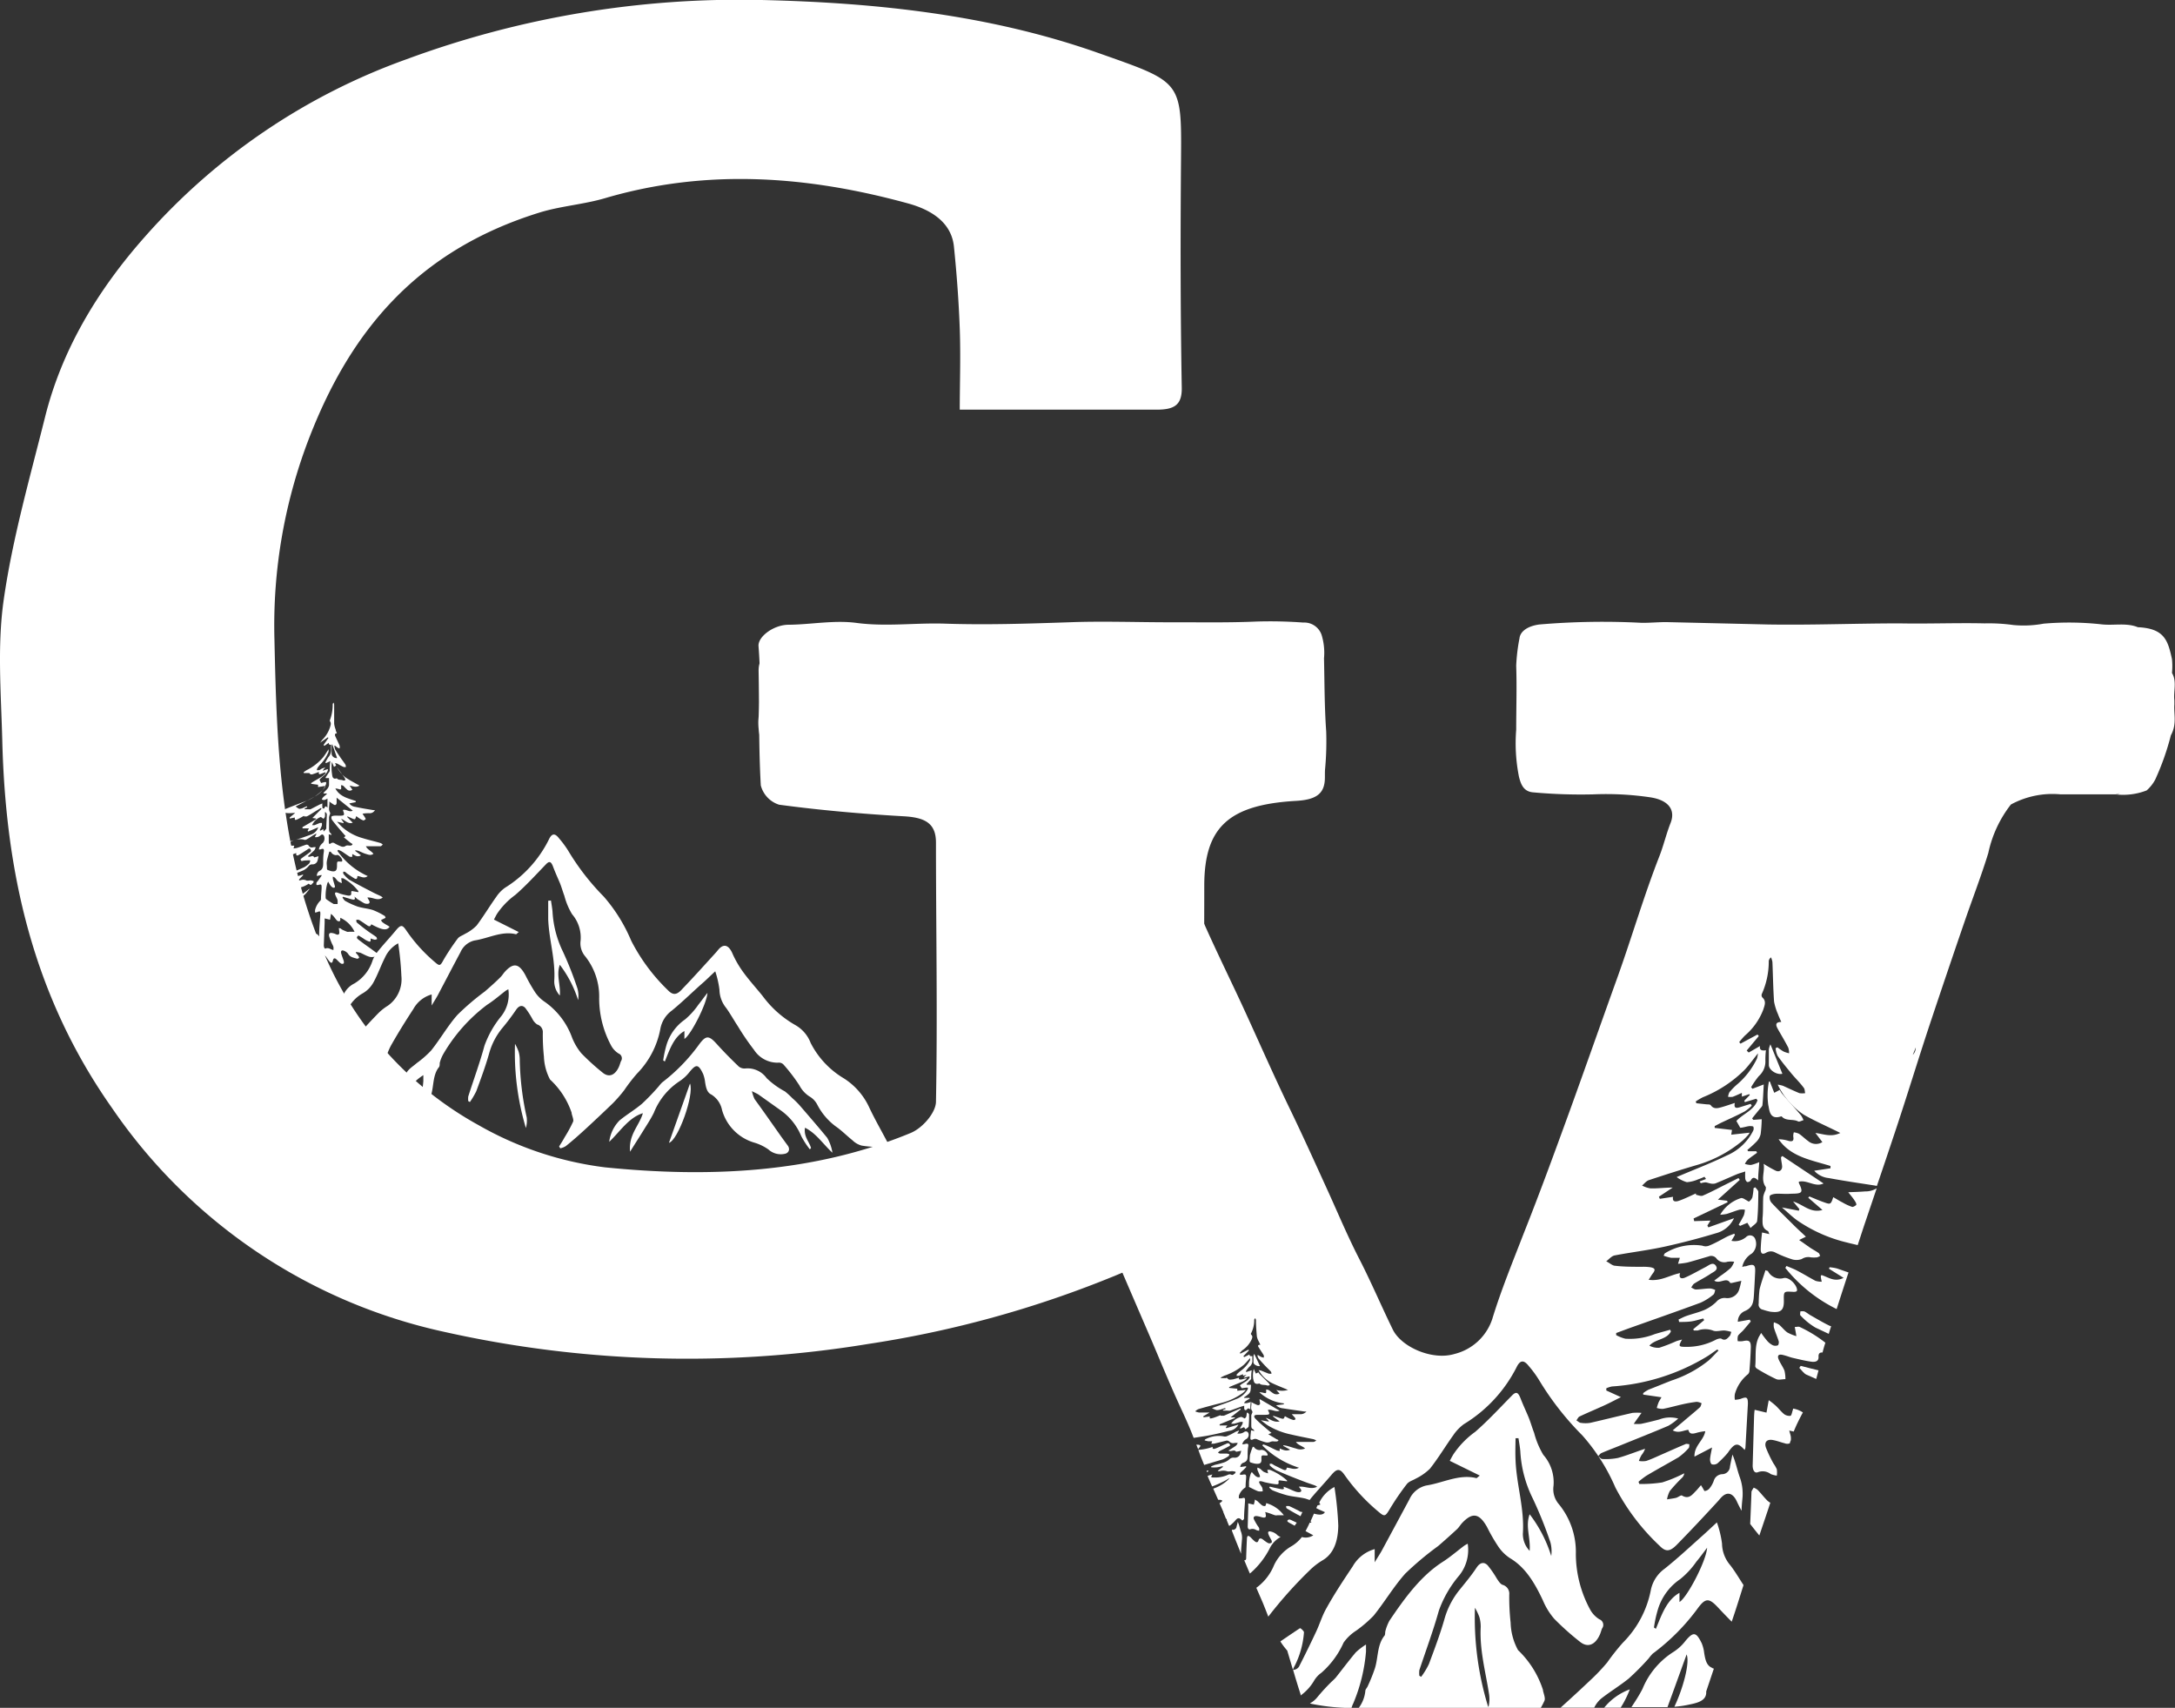 <svg xmlns="http://www.w3.org/2000/svg" viewBox="0 0 237.77 186.68"><rect x="0" y="0" width="237.77" height="186.68" fill="#333333" stroke="none"/><defs><style>.cls-1{fill:#fff;}</style></defs><g id="simple_W_B" data-name="simple W/B"><path class="cls-1" d="M144.2,72.72c0-.55-1.63-1.41-2.51-1.41-14.26-.07-28.51,0-42.76,0-4.34,0-8.67,0-13,0-1.6,0-3,.11-3,2,.08,4.18,0,8.37.24,12.54a3,3,0,0,0,2,2.11c4.48.6,9,1,13.53,1.26,2.37.12,3.62.72,3.62,2.88,0,9.44.18,18.88,0,28.31,0,1.19-1.45,2.89-2.76,3.43-10.61,4.39-22,4.91-33.41,3.76A37,37,0,0,1,52.34,123a38.48,38.48,0,0,1-17-19C30.57,92.85,30.25,81.29,30,69.82a56.89,56.89,0,0,1,3.89-22.18c4.4-11.23,11.51-20.19,25.07-24.4,2.31-.72,4.86-.89,7.19-1.58,11.14-3.27,22.17-2.43,33.13.58,2.59.71,4.72,2.11,5,4.68.31,3,.53,6,.64,9s0,6.17,0,8.86c7.68,0,14.6,0,21.51,0,1.94,0,2.79-.5,2.76-2.4-.15-8.36-.15-16.73-.08-25.1.07-8.54,0-8.29-9.16-11.53C108.13,1.6,95.75.29,83.25,0A105,105,0,0,0,44.43,6.48,69.23,69.23,0,0,0,15.91,25.8c-5.29,5.95-9.18,12.51-11,19.85C3.26,52.25,1.37,58.84.41,65.53-.32,70.6.12,75.81.25,81c.36,14.15,3.26,27.72,12,40.12a59.26,59.26,0,0,0,36.26,24.45,121.82,121.82,0,0,0,46.43,1.33,116.93,116.93,0,0,0,32.92-10.1c2.41-1.16,3.83-2.52,3.79-5.23-.17-11.58,0-23.16,0-34.74,0-6.39,2.64-8.87,10.07-9.29,2.41-.14,3.21-.95,3.11-2.87C144.6,80.65,144.57,76.67,144.2,72.72Z"/><path class="cls-1" d="M136.69,157.18c0,.2.09.25.29.16a.51.51,0,0,1,.48,0,6.15,6.15,0,0,0,.82.29.86.86,0,0,0,.55,0,.72.72,0,0,1,.45-.07l.31,0a.77.77,0,0,0,.16-.07c0-.05,0-.11-.09-.13s-.32-.18-.48-.27-.32-.19-.53-.32l.35-.14-.68-.57c-.37-.32-.74-.63-1.09-1-.08-.07-.15-.23-.1-.31s.23-.1.36-.1.5,0,.75,0c.58,0,.61-.06.38-.48,0,0,0,0,0-.06.42-.09.83.27,1.27.09l-2.13-1.24-.07,0c0,.14.05.28.06.42s-.11.27-.32.19a6.1,6.1,0,0,1-.64-.31c.08.35-.15.7.12,1,0,0,0,.1,0,.15a1.48,1.48,0,0,0-.12.29c0,.32,0,.64,0,1s0,.44.27.57c0,0,0,.07.09.15l-.38-.08C136.72,156.73,136.7,157,136.69,157.18Z"/><path class="cls-1" d="M191.33,166.58q.49.64,1,1.26c.4-1.19.81-2.38,1.2-3.58a1.64,1.64,0,0,1-.31-.22c-.38-.37-.7-.8-1.07-1.18a1.57,1.57,0,0,0-.44-.25c-.08.16-.23.32-.24.48C191.43,164.26,191.38,165.42,191.33,166.58Z"/><path class="cls-1" d="M196.46,138.89c-.37-.2-.77-.34-1.16-.51l-.13.21a16.55,16.55,0,0,0,5.61,4.5c.43-1.34.86-2.68,1.3-4l-1.27-.44a5.14,5.14,0,0,0-.8-.13l-.07.16,1.6,1c-1,.51-1.69-.09-2.42-.31,0,.05-.08.08-.07.11,0,.21.06.41.1.62a2.13,2.13,0,0,1-.69-.1C197.78,139.64,197.14,139.24,196.46,138.89Z"/><path class="cls-1" d="M194.85,117.37l-1.31-3.22a2.7,2.7,0,0,0-.17.54c0,.57,0,1.15,0,1.72S194.27,117.53,194.85,117.37Z"/><path class="cls-1" d="M201.41,131.43c-.33-.16-.64-.37-1-.57-.26.79-.3.82-1,.56-.55-.19-1.07-.42-1.61-.64l-.12.14,1.55,1.34c-1.33.37-2.07-.59-3.21-.93.3.36.49.6.69.83l-.07.18-1.84-.36c.63.54,1.1,1,1.63,1.39a16.11,16.11,0,0,0,5.46,2.44c.4.11.8.19,1.19.29.28-.83.54-1.66.82-2.48l1.26-3.73a2.35,2.35,0,0,1-1.27.34c-.58.05-1.16.06-1.84.09.29.37.54.65.75,1,.08.11.17.33.12.39s-.33.25-.45.21A5.6,5.6,0,0,1,201.41,131.43Z"/><path class="cls-1" d="M191.75,155l-.15,5.2c0,.4.16.89.58.72a1.44,1.44,0,0,1,1.4.21,3.18,3.18,0,0,0,.66.17,2.67,2.67,0,0,0,0-.7,4.34,4.34,0,0,0-.38-.66,13.57,13.57,0,0,1-.8-1.68c-.23-.64.11-1,.82-.84.41.08.81.24,1.22.34a.74.74,0,0,0,.57,0c0-.12.08-.24.11-.36l0-.1a.57.57,0,0,0,0-.13c0-.24-.1-.47-.18-.8l.49.11c.28-.71.63-1.4,1-2.09a2.69,2.69,0,0,0-1.07-.42.8.8,0,0,1-.05.21c-.07.21-.12.55-.24.58a1,1,0,0,1-.7-.19c-.36-.3-.64-.69-1-1a8.25,8.25,0,0,0-.67-.52c-.1.52-.17.94-.25,1.36l-1.29-.31C191.79,154.27,191.76,154.61,191.75,155Z"/><path class="cls-1" d="M198.47,145.12l1.45.68c.08-.28.17-.56.26-.83a1.19,1.19,0,0,1-.22-.08c-.68-.33-1.33-.72-2-1.1-.24-.13-.45-.32-.7-.44a1.11,1.11,0,0,0-.45,0c0,.14-.05.35,0,.42A7.41,7.41,0,0,0,198.47,145.12Z"/><path class="cls-1" d="M192.26,142.47a.57.57,0,0,0,.47.69,6.09,6.09,0,0,0,.81.22c1.14.15,1.49-.15,1.47-1.22s0-1,1.07-.95c.3,0,.43-.06.35-.35-.13-.55-.9-1.29-1.43-1.16a1.48,1.48,0,0,1-1.74-.78s-.11,0-.26-.08c-.22.72-.49,1.42-.65,2.13A14.91,14.91,0,0,0,192.26,142.47Z"/><path class="cls-1" d="M196.85,149.3l-.15.22c.27.26.48.61.8.75l1.05.46c.08-.31.17-.62.25-.94l-.89-.22Z"/><path class="cls-1" d="M193.31,120.8c.12.44.1,1.65,1.36,1.24a.14.14,0,0,1,.11,0c.47.54,1.23.24,1.79.54.13.07.39-.09.59-.14a3.2,3.2,0,0,0-.27-.52c-.68-.8-1.39-1.58-2.07-2.37a2.11,2.11,0,0,1-.25-.42l-.61.32c-.17-.43-.33-.83-.48-1.23l-.1,0A7.66,7.66,0,0,0,193.31,120.8Z"/><path class="cls-1" d="M137.74,149.32c-.2-.43-.4-.86-.63-1.33a2.11,2.11,0,0,0-.08.22c0,.24,0,.47,0,.71S137.47,149.38,137.74,149.32Z"/><path class="cls-1" d="M136.61,159.61c0,.15,0,.24.22.28a2.79,2.79,0,0,0,.39.1c.53.06.7-.06.68-.5s0-.42.5-.39c.14,0,.21,0,.17-.14a.76.76,0,0,0-.68-.48.73.73,0,0,1-.82-.33l-.12,0a7.47,7.47,0,0,0-.3.87A4.21,4.21,0,0,0,136.61,159.61Z"/><path class="cls-1" d="M192.48,136.54c0,.49.18.63.61.38a1,1,0,0,1,1,0,12.16,12.16,0,0,0,1.72.7,1.65,1.65,0,0,0,1.16,0,1.29,1.29,0,0,1,1-.18,3.65,3.65,0,0,0,.66,0,1,1,0,0,0,.35-.17c-.06-.11-.09-.26-.19-.32-.33-.23-.69-.41-1-.63s-.68-.48-1.11-.78l.74-.36c-.51-.49-1-.92-1.44-1.37-.77-.77-1.55-1.52-2.29-2.31a.89.89,0,0,1-.22-.77c.08-.16.51-.24.78-.25.53,0,1.06.05,1.59,0,1.23,0,1.3-.15.81-1.17,0,0,0-.07,0-.14.91-.23,1.77.64,2.7.19l-4.5-3-.15.13c0,.34.1.67.12,1s-.23.68-.69.48a12.09,12.09,0,0,1-1.33-.76c.16.86-.35,1.71.22,2.52.06.07,0,.24,0,.35a2.91,2.91,0,0,0-.26.71c-.05.79,0,1.58-.08,2.37,0,.56-.07,1.08.56,1.39.08,0,.1.18.19.35l-.8-.18C192.54,135.45,192.5,136,192.48,136.54Z"/><path class="cls-1" d="M136.55,162.54c.33.16.65.34,1,.47a1.63,1.63,0,0,0,.49,0,1.58,1.58,0,0,0-.05-.38c-.08-.18-.22-.33-.31-.51s0-.25.23-.2.32.1.49.13c.32.07.65.14,1,.18s.4,0,.37-.23.1-.19.25-.17l.68.09c0-.07,0-.13-.08-.16a6.06,6.06,0,0,0-1.82-1.1c-.06,0-.16,0-.26,0l.09.39a3.2,3.2,0,0,1-.48-.17c-.15-.1-.27-.24-.42-.35a1.69,1.69,0,0,0-.27-.11,1,1,0,0,0,0,.24c.07.2.18.4.25.6s0,.17,0,.19a.33.33,0,0,1-.26,0,.87.87,0,0,1-.28-.19,4,4,0,0,1-.32-.36,1.5,1.5,0,0,0-.11.17,3.14,3.14,0,0,0-.19,1.32A.22.22,0,0,0,136.55,162.54Z"/><path class="cls-1" d="M137,150.72c.06.18.05.68.64.51l.05,0c.23.22.58.1.85.22.06,0,.18,0,.28-.05a1.16,1.16,0,0,0-.13-.22l-1-1a1.77,1.77,0,0,1-.12-.17l-.28.13c-.08-.18-.16-.34-.23-.51h0A2.81,2.81,0,0,0,137,150.72Z"/><path class="cls-1" d="M190.07,133.86l.15.14.8-.34.35.57c.29-.3.7-.52.72-.77.11-1.05.12-2.12.13-3.17,0-.17-.21-.34-.33-.51l-.19.09a7,7,0,0,1-.13,1,1,1,0,0,1-.39.48s-.26-.16-.41-.24a.84.84,0,0,0-.41-.16,4,4,0,0,0-2.31,1.83,4.71,4.71,0,0,0,.72-.09c.46-.14.91-.33,1.38-.46a2,2,0,0,1,.6,0,2.36,2.36,0,0,1-.11.6A11.6,11.6,0,0,1,190.07,133.86Z"/><path class="cls-1" d="M192.08,149.61a20.23,20.23,0,0,0,2.1,1.14c.27.12.68,0,1,0a3.93,3.93,0,0,0-.1-.92c-.17-.43-.46-.81-.64-1.24s0-.6.48-.48.69.22,1,.3c.69.16,1.38.33,2.07.43.41.06.87,0,.81-.58,0-.34.16-.44.44-.42.09-.36.19-.71.31-1.07v0a14.21,14.21,0,0,0-2.8-1.72c-.14-.07-.35,0-.55,0,.06.3.1.52.18,1a4.85,4.85,0,0,1-1-.41c-.33-.24-.58-.58-.9-.85a2.38,2.38,0,0,0-.56-.25,1.85,1.85,0,0,0,0,.57c.15.5.37,1,.52,1.47.05.15,0,.41-.08.47a.75.75,0,0,1-.55,0,2,2,0,0,1-.61-.47,10.54,10.54,0,0,1-.67-.88l-.24.41c-.51,1-.3,2.16-.41,3.24A.43.43,0,0,0,192.08,149.61Z"/><path class="cls-1" d="M143.64,165.45c-.12.28-.24.56-.37.83l.1.15-.19,0c-.14.32-.3.63-.46.93l.85.46a1.53,1.53,0,0,1-1.25.19,4,4,0,0,1-1.13,1,4.65,4.65,0,0,0-2,2.28,5.74,5.74,0,0,1-1.85,2.27l.67,1.54c.22.53.43,1.07.64,1.61a46.91,46.91,0,0,1,4.58-5.12,7.46,7.46,0,0,1,1.29-1c1.33-.74,1.76-2.22,1.78-3.84a36.33,36.33,0,0,0-.42-4.21,3.78,3.78,0,0,0-1.67,1.73h0c.06,0,.09.12.13.19l-.25.08h-.05c-.05.09-.09.18-.13.27l0,.05a6.54,6.54,0,0,0,.6.28l.33.15C144.65,165.59,144.28,165.63,143.64,165.45Z"/><path class="cls-1" d="M147.88,171.21c-1,1.5-2,3-2.88,4.59-.44.76-.72,1.69-1.1,2.51-.61,1.3-1.24,2.59-1.89,3.86a.78.78,0,0,1-.65.36c.26.89.53,1.78.82,2.67,0,.05,0,.09,0,.13a5.27,5.27,0,0,0,1.5-1.66,2.82,2.82,0,0,1,.78-.83,9.52,9.52,0,0,0,2.42-3.29,4.93,4.93,0,0,1,1.38-1.31,14,14,0,0,0,1.9-1.63c1.2-1.49,2.22-3.22,3.47-4.61a33.87,33.87,0,0,1,3.58-3c.7-.6,1.39-1.22,2.07-1.85.22-.2.38-.5.6-.72,1.11-1.15,1.84-1,2.68.48a19.27,19.27,0,0,0,1.2,2.09,4.55,4.55,0,0,0,1.33,1.33c1.68,1,2.69,2.71,3.59,4.63a7.49,7.49,0,0,0,1.24,2,29.58,29.58,0,0,0,2.79,2.49c.86.7,1.69.36,2.2-.81.09-.21.14-.43.23-.64a.65.65,0,0,0-.3-1,2.89,2.89,0,0,1-1-1.05,12.84,12.84,0,0,1-1.57-6.06,8.24,8.24,0,0,0-1.93-5.56,2.52,2.52,0,0,1-.51-1.91,4.55,4.55,0,0,0-1.12-3.4,9.23,9.23,0,0,1-1-2.4c-.22-.56-.38-1.15-.61-1.71s-.61-1.37-.88-2.07-.5-.74-.95-.28c-1.33,1.35-2.63,2.76-4,3.95a9.58,9.58,0,0,0-2.38,2.45c-.15.24-.28.5-.4.72l3.28,1.61c-.27.21-.33.29-.37.28-1.88-.47-3.64.52-5.45.8a2.66,2.66,0,0,0-1.87,1.51c-1,1.86-2,3.72-3,5.57-.21.39-.46.75-.8,1.32,0-.64,0-1,0-1.44A4,4,0,0,0,147.88,171.21Zm17.8-14H166c.07.47.16.94.2,1.42a13.12,13.12,0,0,0,1.36,5.16,44.49,44.49,0,0,1,1.93,4.8,3.8,3.8,0,0,1,.09,1.49,14.65,14.65,0,0,0-2.36-4.56c-.49,1.33.12,2.56,0,4a2.66,2.66,0,0,1-.74-1.89c.18-2.75-.69-5.3-.8-8C165.64,158.84,165.67,158,165.68,157.24Z"/><path class="cls-1" d="M131.9,160.77l.07.16a.68.68,0,0,0,.12-.12l0-.08Z"/><path class="cls-1" d="M136.3,154.43a2.83,2.83,0,0,1-.06.42.43.43,0,0,1-.18.2s-.12-.07-.19-.1a.48.48,0,0,0-.2-.07,1.81,1.81,0,0,0-1.08.74,3.07,3.07,0,0,0,.34,0l.65-.19a1.31,1.31,0,0,1,.28,0,.74.74,0,0,1-.05.25,4.78,4.78,0,0,1-.26.42l.07.05L136,156l.16.23c.14-.12.33-.21.34-.31a11.3,11.3,0,0,0,.05-1.3c0-.07-.1-.14-.16-.21Z"/><path class="cls-1" d="M131,158.48l.09.24c.17.47.36.94.55,1.41.65-.2,1.31-.39,2-.6a3.24,3.24,0,0,0,.66-.36c.06,0,.06-.14.09-.21a1.17,1.17,0,0,0-.25-.07c-.25,0-.5,0-.74,0a.84.84,0,0,1-.25-.09c.06-.06.09-.14.16-.18.27-.14.56-.27.83-.42s.43-.17.27-.36-.35,0-.52.05c-.35.15-.69.33-1.06.46-.17.07-.34,0-.25-.2A5.76,5.76,0,0,1,131,158.48Z"/><path class="cls-1" d="M134.09,157a.6.6,0,0,1-.35,0,3.1,3.1,0,0,0-2,.34s0,0-.06.1a3.2,3.2,0,0,0,.39.1h.45l-.1.27c.18,0,.33,0,.47-.05.37-.08.73-.18,1.1-.27a.4.4,0,0,1,.43.11.57.57,0,0,0,.54.13,2.16,2.16,0,0,1,.35,0,1,1,0,0,1-.17.27c-.16.13-.35.24-.53.36l-.32.2c.3.18.63-.18.83.12h.07l.5-.1a2.52,2.52,0,0,1-.12.39.64.64,0,0,1-.69.36.63.63,0,0,0-.47.17,1.74,1.74,0,0,1-.59.35,9.48,9.48,0,0,1-1,.27l-.41.16,0,.11a4.24,4.24,0,0,0,.62,0,4.56,4.56,0,0,0,.62-.13l.05.08-.56.41,0,.06.2,0a1.38,1.38,0,0,1,.78,0c.15.07.39,0,.59,0a1.53,1.53,0,0,1,.36.07c0,.06,0,.15-.09.19s-.19.24-.41.11a.44.44,0,0,0-.27,0,3.41,3.41,0,0,1-1.59.32c-.35,0-.36,0-.17-.33l-.31.08-.22.08c.16.38.33.77.5,1.15a11.72,11.72,0,0,0,1.26-.55c.21-.1.39-.22.58-.33l.06,0a5.7,5.7,0,0,1-.52.46,4.73,4.73,0,0,1-1.26.66l.54,1.22.17,0a.88.88,0,0,1,.26.06c0,.06,0,.14-.1.19l-.18.13.42.95h0s0,0,0,.05c.1.23.2.47.29.71l.08,0,0,.15.24.59s.06,0,.08,0a4,4,0,0,0,.45-.39l.12-.13c.31-.38.46-.39.8-.05A.34.34,0,0,0,136,166c0-.65.07-1.31.11-2,0-.29-.06-.32-.38-.22a2.68,2.68,0,0,1-.3,0c0-.09,0-.2,0-.27a1.74,1.74,0,0,1,.67-.89c.05,0,.07-.11.07-.16,0-.35.05-.7.06-1s-.1-.33-.42-.26a2.35,2.35,0,0,1-.26,0c0-.07,0-.16.06-.22a3.45,3.45,0,0,1,.28-.26c.13-.12.24-.25.36-.37l-.05-.08-.61.09a.5.5,0,0,1,.36-.48c.41-.15.44-.42.44-.73s0-.67.06-1,0-.41-.46-.28l-.19,0a.93.93,0,0,1,.49-.6.54.54,0,0,0,.17-.65.3.3,0,0,0-.45-.09,1,1,0,0,1-.75.16l.18-.26,0-.06-.35.13C134.71,156.72,134.41,156.87,134.09,157Z"/><path class="cls-1" d="M138.41,164.3s0,.06,0,.09-.06.22-.11.23a.51.51,0,0,1-.34-.08,6,6,0,0,1-.46-.42c-.1-.08-.23-.15-.32-.21,0,.21-.08.38-.11.56l-.61-.14c0,.12,0,.26,0,.4l-.06,2.13c0,.17.08.37.28.3a.75.75,0,0,1,.66.09,1.41,1.41,0,0,0,.31.07,1.37,1.37,0,0,0,0-.29,2.53,2.53,0,0,0-.18-.27,6.75,6.75,0,0,1-.39-.69c-.11-.26.06-.4.39-.34s.38.1.58.14.38,0,.33-.26,0-.19-.09-.33a1.77,1.77,0,0,1,.33.08c.26.08.51.19.77.27a.63.63,0,0,0,.24,0l.45,0h.27A3.61,3.61,0,0,0,138.41,164.3Z"/><path class="cls-1" d="M237.7,77h0c0-.14,0-.29,0-.44-.12-1,.3-2.05-.26-3h0a7.61,7.61,0,0,0,0-1.51c-.44-2-.79-3.36-3.73-3.49h0c-1.24-.51-2.62-.17-3.93-.31a32.3,32.3,0,0,0-6.37-.08,11.93,11.93,0,0,1-3.31.15,19.46,19.46,0,0,0-3.14-.18c-3.09-.07-6.18.06-9.28,0-4.8,0-9.61.2-14.42.12L182.15,68c-.9,0-1.78.09-2.68.08a81.74,81.74,0,0,0-11.18.18c-1.11.14-2.08.65-2.18,1.51a20,20,0,0,0-.36,3c.08,2.34,0,4.67,0,7a18.68,18.68,0,0,0,.31,5.17c.19.7.44,1.58,1.54,1.67a57.62,57.62,0,0,0,6.57.22,33,33,0,0,1,6.22.32c2,.3,2.8,1.36,2.24,2.8-.48,1.21-.76,2.45-1.23,3.65-1.71,4.37-3,8.83-4.58,13.23-1.75,4.86-3.46,9.74-5.22,14.6-1.62,4.45-3.24,8.89-5,13.32-1.21,3.13-2.5,6.26-3.47,9.44A5.82,5.82,0,0,1,159,148c-2.42.73-5.8-.75-6.74-2.67-1.26-2.58-2.37-5.21-3.69-7.77-1.2-2.34-2.21-4.73-3.28-7.1-1.43-3.14-2.85-6.29-4.36-9.41-1.77-3.67-3.39-7.38-5.09-11.07-1.39-3-2.87-6-4.2-9-1.73-3.93-3.91-7.77-5-11.87.83-1.44,2.39-2.09,4.38-2.15,3.73-.1,7.45-.14,11.18-.22,1.46,0,2.46-.59,2.53-1.51a33.28,33.28,0,0,0,.25-5.27c-.19-2.65-.18-5.3-.24-8h0a6.66,6.66,0,0,0-.27-2.58,2,2,0,0,0-2-1.33,49.22,49.22,0,0,0-5.14-.11c-3.16.14-6.31.07-9.46.08-3.68,0-7.39-.14-11,0-4.52.15-9,.3-13.54.15-3.24-.11-6.45.35-9.69-.08-2.45-.33-5,.18-7.44.2-1.59,0-3.35,1.28-3.28,2.33a49.61,49.61,0,0,1,0,7.9c-.2,2.3,1.1,4.47,1.62,6.72a2.26,2.26,0,0,0,2.23,1.64,104.07,104.07,0,0,0,11.31-.16c2.08-.19,4,.52,4.27,2s.76,2.93,1.14,4.39a58.71,58.71,0,0,0,2.57,6.79c1.19,3,2.6,6,3.87,9s2.46,6.32,3.92,9.42c1.61,3.41,2.84,6.89,4.41,10.3,1,2.24,1.89,4.51,2.85,6.76,1.52,3.59,3.07,7.16,4.61,10.74,1.11,2.59,2.16,5.19,3.35,7.76.5,1.08,1,2.18,1.42,3.29l1.35-.21c.85-.15,1.7-.35,2.54-.56a1.31,1.31,0,0,0,1-.68l-1.32.39-.05-.08.16-.22-.84,0,0-.12L135,155l0-.07-.47,0,1.12-.88-.07-.08-.79.34c-.34.15-.68.31-1,.44-.1,0-.24,0-.36,0v-.06c-.28.1-.56.23-.85.31s-.38.08-.32-.17l-.68.09-.05-.1.7-.42c-.39,0-.76,0-1.14,0a1.76,1.76,0,0,1-.43-.13,1.31,1.31,0,0,1,.34-.24c.82-.24,1.65-.46,2.48-.67a6.66,6.66,0,0,0,2.35-1.08,2.43,2.43,0,0,0,.29-.26.35.35,0,0,0,.06-.09l-.92.09,0-.22-.89-.09,0-.09.31-.13c.41-.17.82-.33,1.23-.51a1.83,1.83,0,0,0,.36-.26l0-.08-.55.15c-.18,0-.32.05-.27-.2l-.67.19c-.2,0-.41.1-.57-.09s-.17,0-.27-.05l-.47,0,0-.08.36-.18a6.64,6.64,0,0,0,2.15-1.2c.23-.22.43-.46.68-.73a1,1,0,0,1,0,.23,3.52,3.52,0,0,1-1.06,1.19,3.52,3.52,0,0,0-.35.31c-.05,0-.05.14-.07.21a1.85,1.85,0,0,0,.24,0l.47-.18v.17l.38-.1,0,0-.29.26,0,.06.58-.15.07.07c-.17.45-.75.61-1.08.92l.2.31.46-.07c.06,0,.17,0,.2,0s0,.11,0,.17a2.51,2.51,0,0,1-1.35,1.11c-.78.33-1.61.6-2.42.9l-.15.05a1.81,1.81,0,0,0,.53.23,1.71,1.71,0,0,0,.57-.12l.33-.11.08.1-.33.1.07.08.22,0a2,2,0,0,1,.26,0,.58.58,0,0,0,.26,0l1.1-.4c.13-.05.26-.08.44-.13a2,2,0,0,0,0,.32.23.23,0,0,0,.1.16.26.26,0,0,0,.19-.07c.1-.18.22-.13.38,0,0-.28,0-.53.05-.83a2.51,2.51,0,0,1-.43.13,1.12,1.12,0,0,1-.31,0,.75.75,0,0,1,.15-.2c.15-.11.32-.2.48-.3l-.05-.07H136l0-.06a4.78,4.78,0,0,0,.49-.36.69.69,0,0,0,.21-.34,4.8,4.8,0,0,0,.05-.67l-.43,0-.06-.07.37-.41c.06-.06.14-.12.15-.19,0-.3,0-.6.06-.92l-.58.19-.07-.07a3.19,3.19,0,0,1,.39-.5.82.82,0,0,0,.33-.7,3.93,3.93,0,0,1,0-.46c-.2,0-.34,0-.31-.19l-.58.29-.1-.09.62-.65-.07-.07-.87.43-.07-.08c.1-.09.18-.2.29-.29a2.87,2.87,0,0,0,1-1.16c.07-.18.17-.37-.05-.55,0,0-.05-.11,0-.15a3.05,3.05,0,0,0,.34-1.47.31.31,0,0,1,.12-.17.86.86,0,0,1,.07.21c0,.6.05,1.19.1,1.78a2,2,0,0,0,.21.56l.17.35c-.31,0-.28.15-.18.29.18.29.38.57.55.86a.57.57,0,0,1,0,.26,1.47,1.47,0,0,1-.28-.08,2.69,2.69,0,0,1-.32-.19l-.09,0a.8.8,0,0,0,.11.34c.21.26.45.51.68.76s.46.45.68.69a.56.56,0,0,1,.07.23,1,1,0,0,1-.3,0c-.29-.1-.57-.23-.85-.34l-.26-.05a3.57,3.57,0,0,0,1.34,1.36c.58.29,1.21.52,1.87.81a2.32,2.32,0,0,1-1.28,0l.36.4a.68.68,0,0,1-.73-.06c-.17-.1-.3-.23-.46-.33a1.07,1.07,0,0,0-.27-.06,1.23,1.23,0,0,0,0,.2c0,.18,0,.23-.25.18a2,2,0,0,0-.5-.08,4.66,4.66,0,0,0,2.68,1.22v.1l-.84.11a1.2,1.2,0,0,0,.75.33c.78.13,1.56.23,2.35.35l.21,0a.88.88,0,0,1-.75.29c-.27,0-.54,0-.86,0l.36.39c0,.05.08.14.05.16a.29.29,0,0,1-.21.09,2.88,2.88,0,0,1-.49-.18c-.16-.07-.3-.16-.46-.24-.12.32-.14.33-.49.22l-.76-.26-.06.06.74.55c-.63.15-1-.25-1.52-.39l.33.34,0,.07-.87-.15c.3.22.52.41.77.57a8.19,8.19,0,0,0,2.58,1c.81.19,1.62.34,2.43.51a1.14,1.14,0,0,1,.29.15c-.11.05-.21.14-.31.14-.33,0-.65,0-1,0l-.92,0c.24.37.71.44,1,.72a1.28,1.28,0,0,1-1,0c-.33-.08-.65-.2-1-.29a2.5,2.5,0,0,0-.38-.06l0,.07.75.41c-.47.21-.79,0-1.14-.13,0,0,0,0,0,0s0,.17,0,.26a.86.86,0,0,1-.32-.05c-.32-.14-.62-.3-.94-.45s-.37-.14-.55-.21L138,158a9.73,9.73,0,0,0,4,2.43c-.51.29-.91,0-1.34,0,0,.27-.15.31-.38.21s-.62-.3-.93-.45c-.11-.06-.22-.14-.33-.19a1.41,1.41,0,0,0-.21,0c0,.06,0,.15,0,.18a3.23,3.23,0,0,0,.77.56c1,.44,2,.84,3.09,1.25.36.14.72.25,1.08.38a1.62,1.62,0,0,1,.24.14c-.67.35-1.3-.08-2,0,.09.12.16.2.22.29s.09.27-.14.3a1.06,1.06,0,0,1-.47-.07c-.31-.11-.6-.26-.9-.38a3.46,3.46,0,0,0-.4-.14c.14.26,0,.3-.21.27s-.51-.11-.77-.16l-.5-.12-.07.1a1.61,1.61,0,0,0,.38.31,12.39,12.39,0,0,0,1.59.54c.66.16,1.36.2,2,.36l.45.15.17-.22c.72-.86,1.48-1.66,2.2-2.51.58-.69.92-.77,1.45,0a20.87,20.87,0,0,0,3.69,4c.68.58.75.55,1.25-.28a27.48,27.48,0,0,1,1.85-2.71c.23-.31.64-.41,1-.62a5.94,5.94,0,0,0,1.54-1.08c.91-1.15,1.69-2.46,2.56-3.67a4.88,4.88,0,0,1,1.15-1.2,15.45,15.45,0,0,0,5.75-6.2c.39-.81.79-.85,1.33-.17a11.73,11.73,0,0,1,1.17,1.6,31.76,31.76,0,0,0,4.7,6,21.22,21.22,0,0,1,3.61,5.69,23.79,23.79,0,0,0,4.83,6.37c.69.71,1.15.65,1.92-.14,1.5-1.53,3-3.13,4.44-4.7.16-.17.3-.36.47-.52.64-.6,1.23-.34,1.63.54.16.34.33.68.51,1,0-.44.05-.88.09-1.33a5.29,5.29,0,0,0-.26-2.26c-.3-.82-.46-1.7-.83-2.56-.09.44-.19.88-.27,1.32a.87.87,0,0,1-.85.83,1,1,0,0,0-.92.72,2.74,2.74,0,0,1-.49.86.81.81,0,0,1-.5.26c-.06,0-.16-.25-.25-.38l-.16-.26c-.2.23-.35.42-.52.6-.42.41-.78,1-1.56.53-.11-.07-.41.19-.63.25s-.67.12-1,.17a2.94,2.94,0,0,1,.31-.92,18.14,18.14,0,0,1,1.33-1.44.79.79,0,0,0,.24-.49,14.83,14.83,0,0,1-2.41,1,14.8,14.8,0,0,1-2.5.17l-.09-.24a8.37,8.37,0,0,1,.89-.68c1.16-.69,2.34-1.33,3.49-2a6.44,6.44,0,0,0,1.1-1c.09-.09.06-.28.08-.43-.15,0-.32-.08-.44,0-.85.35-1.7.74-2.55,1.11-.57.25-1.13.52-1.72.72a2.24,2.24,0,0,1-.81,0,4.06,4.06,0,0,1,.29-.64,2.3,2.3,0,0,0,.39-.69c-1,.33-1.95.72-2.95,1a6.64,6.64,0,0,1-1.73.12c-.15,0-.3-.21-.44-.32.12-.12.22-.28.37-.34.7-.3,1.42-.57,2.13-.86,1.72-.7,3.45-1.38,5.16-2.11a6.11,6.11,0,0,0,1.08-.79,3.28,3.28,0,0,0-2.07.1c-.66.17-1.33.34-2,.48a4.59,4.59,0,0,1-.79,0c.31-.45.53-.75.85-1.2a5.48,5.48,0,0,0-1,0c-1.54.35-3.08.74-4.62,1.09a3.23,3.23,0,0,1-1,0c-.17,0-.33-.18-.5-.27.12-.15.2-.36.35-.43.93-.44,1.88-.83,2.81-1.26.54-.25,1.06-.53,1.71-.85l-1.6-.73,0-.24a3,3,0,0,1,.62-.2,22.85,22.85,0,0,0,10.28-3.21c.43-.25.82-.56,1.23-.83l.14.11c-.38.38-.72.78-1.13,1.13a12.89,12.89,0,0,1-4,2.15c-.85.33-1.69.68-2.52,1a3.7,3.7,0,0,0-.59.38.86.86,0,0,1,0,.16l2,.29c-.15.27-.26.43-.33.6a5.4,5.4,0,0,0-.18.57,2,2,0,0,0,.68.1c.73-.14,1.45-.35,2.18-.51a15.17,15.17,0,0,1,1.5-.26,1.44,1.44,0,0,1,.54.16c-.06.15-.08.35-.2.45-.58.52-1.18,1-1.77,1.51l-1.19,1c.66.35,1.15,0,1.71-.06.13.55.52.44,1,.3a5.7,5.7,0,0,1,.85-.15c-.16,1-1.23,1.58-1.18,2.78l1.92-1c-.09.5-.19.9-.22,1.3,0,.19.07.48.2.54a.74.74,0,0,0,.61-.1,12.42,12.42,0,0,0,1-1,2.6,2.6,0,0,0,.25-.33c.67-.92,1-.95,1.72-.14a.81.81,0,0,0,.09-.26l.27-4.79c0-.71-.12-.8-.8-.53a3.09,3.09,0,0,1-.62.1,1.76,1.76,0,0,1,0-.65,4.25,4.25,0,0,1,1.44-2.16.6.6,0,0,0,.15-.41q.11-1.27.15-2.55c0-.66-.21-.8-.89-.64a2.45,2.45,0,0,1-.54,0A1.34,1.34,0,0,1,190,146c.17-.23.42-.41.61-.63s.52-.62.78-.92l-.11-.2-1.3.23a1.24,1.24,0,0,1,.76-1.17c.89-.38.95-1,1-1.79s.09-1.62.13-2.43-.09-1-1-.68c-.09,0-.19,0-.41.08a2.22,2.22,0,0,1,1.05-1.47,1.42,1.42,0,0,0,.37-1.58.6.6,0,0,0-1-.22,1.89,1.89,0,0,1-1.6.41c.15-.25.27-.45.38-.65l-.07-.13c-.25.1-.51.19-.76.31-.66.34-1.3.72-2,1a1,1,0,0,1-.74,0A6,6,0,0,0,182,137a1,1,0,0,0-.13.26,5.77,5.77,0,0,0,.83.23c.29,0,.6,0,.94,0l-.2.65a8.17,8.17,0,0,0,1-.13c.79-.2,1.56-.45,2.34-.67a.73.73,0,0,1,.9.27,1.09,1.09,0,0,0,1.16.31,2.66,2.66,0,0,1,.74,0,2.41,2.41,0,0,1-.37.67,11.12,11.12,0,0,1-1.14.88l-.67.51c.62.43,1.34-.46,1.75.26l.16,0,1.05-.24a8.64,8.64,0,0,1-.25,1,1.35,1.35,0,0,1-1.48.88,1.16,1.16,0,0,0-1,.42,4.58,4.58,0,0,1-1.26.87c-.65.28-1.35.44-2,.67-.3.1-.58.26-.87.39l.06.27c.44,0,.89,0,1.32-.06s.88-.21,1.32-.32l.1.18-1.2,1,.07.13.43,0a2.43,2.43,0,0,1,1.64,0c.32.16.83,0,1.25,0a3.61,3.61,0,0,1,.78.16c-.07.16-.09.38-.21.48s-.41.57-.86.27c-.11-.08-.4,0-.58.08a6.83,6.83,0,0,1-3.38.8c-.74,0-.77-.08-.36-.8-.28.08-.47.12-.65.19a17.9,17.9,0,0,1-1.84.71,2,2,0,0,1-1.08-.23c.66-.74,1.89-.64,2.35-1.55a1.54,1.54,0,0,0-.08-.19c-.56.16-1.13.31-1.69.48a7.34,7.34,0,0,1-3.21.5,4.23,4.23,0,0,1-1-.39v-.23l1.38-.51c2.61-.93,5.23-1.84,7.83-2.8a6,6,0,0,0,1.42-.89c.12-.1.14-.33.2-.5a1.61,1.61,0,0,0-.54-.17c-.53,0-1.05.1-1.57.11-.18,0-.35-.14-.52-.22.11-.14.19-.34.34-.43.58-.37,1.2-.67,1.76-1.05.3-.21.92-.42.6-.89s-.76-.05-1.13.14c-.74.38-1.47.81-2.24,1.15-.37.16-.73.09-.54-.49-1.12.21-2.1.92-3.44.73.2-.3.31-.51.46-.7.3-.4.25-.57-.26-.67a5.49,5.49,0,0,0-.91-.05c-1,0-2,0-2.93-.11-.33,0-.63-.32-1-.49.3-.22.58-.57.91-.64,1.88-.36,3.78-.58,5.65-1s3.63-.88,5.41-1.42a3,3,0,0,0,2-1.65l-2.8,1-.11-.2.34-.54-1.78.06-.07-.29,3.73-1.78-.07-.16-1-.12,2.39-2.16-.14-.2-1.68.84c-.74.37-1.46.76-2.22,1.08-.19.09-.5-.05-.75-.09v-.15c-.61.27-1.2.57-1.82.79-.36.13-.8.18-.68-.42l-1.45.22-.1-.23,1.51-1c-.84,0-1.63.11-2.43.09a3,3,0,0,1-.92-.31c.24-.2.46-.5.74-.59,1.75-.58,3.5-1.14,5.27-1.66a13.61,13.61,0,0,0,5-2.68,7.52,7.52,0,0,0,.62-.64,1,1,0,0,0,.12-.21l-2,.22.08-.52-1.89-.22,0-.2.65-.34c.87-.41,1.75-.8,2.61-1.25a4.34,4.34,0,0,0,.79-.64l-.12-.2-1.18.37c-.37.11-.68.14-.55-.47-.53.17-1,.34-1.44.46s-.86.25-1.2-.22c-.07-.1-.37-.07-.57-.1l-1-.11-.06-.2a8.57,8.57,0,0,1,.77-.45,13.57,13.57,0,0,0,4.57-3c.5-.53.92-1.13,1.46-1.8a2.88,2.88,0,0,1-.11.57,8.52,8.52,0,0,1-2.27,2.91,7.67,7.67,0,0,0-.74.77,1.54,1.54,0,0,0-.15.5,2.14,2.14,0,0,0,.51,0c.32-.12.63-.27,1-.43l0,.41.81-.27.06.09-.61.63.07.15,1.24-.37.14.16c-.37,1.1-1.6,1.49-2.31,2.27l.42.74c.28,0,.62-.13,1-.18.14,0,.37,0,.43.06a.57.57,0,0,1,0,.42,5.74,5.74,0,0,1-2.89,2.73c-1.68.82-3.44,1.49-5.16,2.22l-.33.14a3.44,3.44,0,0,0,1.12.56,3.77,3.77,0,0,0,1.23-.31,6.65,6.65,0,0,0,.69-.28l.17.24-.7.27.13.19a2.81,2.81,0,0,1,.49-.09c.18,0,.36.09.55.12a1.16,1.16,0,0,0,.55,0c.79-.32,1.56-.67,2.34-1,.27-.11.55-.18.93-.31a5.86,5.86,0,0,0,0,.78.53.53,0,0,0,.21.37.44.44,0,0,0,.39-.17c.22-.43.48-.32.81,0,0-.69.08-1.3.12-2a4.67,4.67,0,0,1-.91.31,2.25,2.25,0,0,1-.66-.12,1.8,1.8,0,0,1,.33-.47c.32-.27.67-.5,1-.74l-.08-.17-.9,0-.08-.14a13,13,0,0,0,1-.91,1.77,1.77,0,0,0,.45-.81,14.37,14.37,0,0,0,.12-1.64l-.92.07-.13-.16c.27-.34.55-.68.81-1,.12-.15.3-.3.32-.46.07-.72.1-1.45.14-2.25l-1.23.47-.15-.17a9.31,9.31,0,0,1,.84-1.21,2.13,2.13,0,0,0,.72-1.7,9,9,0,0,1,.06-1.13c-.42.07-.73,0-.65-.46l-1.23.71a2.28,2.28,0,0,1-.22-.22l1.32-1.58-.14-.17-1.86,1-.14-.17a8.54,8.54,0,0,1,.63-.72,7,7,0,0,0,2-2.83c.14-.45.37-.92-.11-1.34a.4.4,0,0,1-.05-.37,8.66,8.66,0,0,0,.76-3.6.58.58,0,0,1,.25-.4,2.29,2.29,0,0,1,.15.51c.06,1.44.08,2.88.18,4.32a6,6,0,0,0,.43,1.38c.09.26.22.52.36.85-.68,0-.6.35-.41.71.39.7.81,1.38,1.17,2.09a1.76,1.76,0,0,1,.09.62,3,3,0,0,1-.6-.19,6.11,6.11,0,0,1-.67-.46l-.2.09a2.32,2.32,0,0,0,.22.84c.44.64.94,1.24,1.44,1.85s1,1.08,1.42,1.65c.12.15.1.38.15.58a2.17,2.17,0,0,1-.63,0c-.61-.25-1.21-.54-1.81-.81a3.71,3.71,0,0,0-.56-.12,8.21,8.21,0,0,0,2.84,3.28c1.23.71,2.55,1.27,4,2-1,.49-1.8.12-2.72,0l.76,1a1.31,1.31,0,0,1-1.57-.13c-.35-.24-.63-.55-1-.79a1.94,1.94,0,0,0-.55-.15,1.35,1.35,0,0,0-.06.48c.09.46-.1.57-.54.45a3.67,3.67,0,0,0-1.06-.17c1.32,1.94,3.59,2.27,5.67,2.92l0,.25-1.78.27a2.44,2.44,0,0,0,1.58.8c1.66.31,3.32.55,5,.81l.27.05q.93-2.73,1.84-5.47c1.44-4.28,2.73-8.58,4.17-12.87q1.78-5.33,3.61-10.65c.85-2.47,1.8-4.92,2.56-7.4a13,13,0,0,1,2.47-5.3,9.5,9.5,0,0,1,5.44-1.11h6a.91.91,0,0,1,.46-.1l-.46.1a7.09,7.09,0,0,0,3.4-.43,4.22,4.22,0,0,0,.94-1.19,28.18,28.18,0,0,0,1.71-4.84C238,79.15,237.62,78,237.7,77Zm-28.63,38.39.36-.89A1.15,1.15,0,0,1,209.07,115.34Z"/><path class="cls-1" d="M130.78,157.91c.07.17.14.33.2.5l.16-.21c.14-.17.12-.24-.12-.28Z"/><path class="cls-1" d="M187.11,182.28c-.58-.26-.7-.93-.81-1.6a3.83,3.83,0,0,0-.27-1.06c-.61-1.26-.92-1.27-1.76-.28a5.1,5.1,0,0,1-1.38,1.26,8.65,8.65,0,0,0-3.33,4c-.36.71-.79,1.36-1.21,2h2.94l1,0c.7-1.91,1.38-3.8,2.09-5.76.38.92-.41,3.77-1.34,5.72a10.49,10.49,0,0,0,1.4-.19c.95-.2,2.16-.38,2.08-1.48h0l.84-2.5C187.25,182.38,187.19,182.32,187.11,182.28Z"/><path class="cls-1" d="M142,165.15c-.35-.18-.7-.36-1.06-.52a1.27,1.27,0,0,0-.34,0c0,.1,0,.23.12.28.44.27.89.52,1.35.77l.1.05.21-.46A.56.56,0,0,1,142,165.15Z"/><path class="cls-1" d="M147.94,186.19a18.43,18.43,0,0,0,1.39-5.66c0-.17,0-.33,0-.77a7.06,7.06,0,0,0-1.12.86c-.75.89-1.46,1.84-2.19,2.76a5.66,5.66,0,0,1-.43.42,21.88,21.88,0,0,0-1.59,1.73,2.55,2.55,0,0,1-.8.66,1.67,1.67,0,0,0,.32.08,22.86,22.86,0,0,0,3.52.41h.71A2.53,2.53,0,0,1,147.94,186.19Z"/><path class="cls-1" d="M141.29,166.22c-.16-.07-.34-.21-.51-.06s.14.27.27.35l.48.26c.08-.1.15-.22.23-.33Z"/><path class="cls-1" d="M168.68,184.79s0,0,0-.06a10.44,10.44,0,0,0-2.73-4.36,6.67,6.67,0,0,1-.81-3,25.81,25.81,0,0,1-.15-3.06,1,1,0,0,0-.74-1.08c-.25-.1-.45-.43-.63-.7a10.88,10.88,0,0,0-1-1.44c-.39-.38-.81-.32-1.2.26-.55.84-1.19,1.6-1.81,2.37A8.85,8.85,0,0,0,157.9,177c-.48,1.67-1.09,3.28-1.69,4.89a8.29,8.29,0,0,1-.85,1.4l-.2-.12a2.94,2.94,0,0,1,0-.6c.72-2.17,1.52-4.31,2.14-6.53a12.35,12.35,0,0,1,2.23-3.84,4.47,4.47,0,0,0,.92-3.46,3.32,3.32,0,0,0-.4.23c-.78.59-1.54,1.25-2.36,1.77-2.36,1.52-4.12,3.92-5.8,6.42a5.05,5.05,0,0,0-.43,1.09c-.06.19,0,.46-.14.58-.77,1-.65,2.32-1,3.48a18.44,18.44,0,0,1-.8,2c-.07.18-.25.33-.26.5a3.68,3.68,0,0,1-.72,1.87l19.9,0c.14-.25.28-.51.4-.78S168.76,185.16,168.68,184.79Zm-6,1.76a33.12,33.12,0,0,1-1.44-10.81,6.58,6.58,0,0,1,.48,1,3.77,3.77,0,0,1,.15,1.11c-.13,2.54.54,4.9.91,7.32A3.62,3.62,0,0,1,162.73,186.55Z"/><path class="cls-1" d="M142.55,178.41c0-.1-.37-.48-.45-.43q-1.07.71-2.13,1.44a7.42,7.42,0,0,0,.75,1l.62,2.09a3.38,3.38,0,0,1,.22-.47A9.63,9.63,0,0,0,142.55,178.41Z"/><path class="cls-1" d="M135.3,166.34c0,.18-.09.36-.12.54a.39.39,0,0,1-.4.34.35.35,0,0,0-.11,0l0,.09c.32.85.67,1.69,1,2.53,0-.51.06-1,.1-1.55a1.87,1.87,0,0,0-.13-.93C135.55,167.05,135.48,166.69,135.3,166.34Z"/><path class="cls-1" d="M188.25,168.72a11.26,11.26,0,0,0-.56-2.31c-.62.57-1.07,1-1.53,1.41-1.38,1.23-2.75,2.51-4.18,3.65a3.8,3.8,0,0,0-1.51,2.33,11.12,11.12,0,0,1-3.07,5.77,24.36,24.36,0,0,0-1.7,2.15,21,21,0,0,1-1.57,1.68c-1.14,1.08-2.28,2.14-3.44,3.18l-.09.08h3.68a3,3,0,0,1,.77-1c1-.78,2-1.38,3-2.18a28.31,28.31,0,0,0,2.18-2.2,4.81,4.81,0,0,1,.45-.53,23.23,23.23,0,0,0,4.89-4.91c.9-1.24,1.28-1.17,2.3-.07.47.5.95,1,1.44,1.49.46-1.33.87-2.67,1.29-4-.48-.73-.92-1.49-1.44-2.16A3.73,3.73,0,0,1,188.25,168.72Zm-4.65,6.39v-1c-1.42.79-1.95,2.42-2.58,3.93l-.21-.14a13.3,13.3,0,0,1,.46-2.07,6.17,6.17,0,0,1,2.41-3.22,9,9,0,0,0,1.76-1.9c.37-.44.72-.92,1.18-1.53C186.53,170.63,184.43,174.63,183.6,175.11Z"/><path class="cls-1" d="M175.37,186.66h1.8a10.79,10.79,0,0,0,1-2A6.5,6.5,0,0,0,175.37,186.66Z"/><path class="cls-1" d="M138.72,168.7a1.27,1.27,0,0,1-.36-.2c-.13-.08-.24-.19-.37-.27s-.33-.12-.4.12-.2.31-.44.11-.33-.33-.51-.49a1,1,0,0,0-.21-.1.66.66,0,0,0-.11.2q-.06,1.13-.09,2.25c0,.17-.07.23-.21.23.21.48.41,1,.62,1.45a9,9,0,0,0,2.21-2.84A2.83,2.83,0,0,1,140,168a1,1,0,0,1-.44-.28,1.42,1.42,0,0,0-.6-.3c-.26-.08-.39,0-.3.26s.25.5.37.75c0,.05,0,.16,0,.18A.47.47,0,0,1,138.72,168.7Z"/><path class="cls-1" d="M25.05,123.46l.67-1.55-.11-.09-3,2.25-.09-.18c0-.07,0-.16,0-.19,1-.84,1.86-1.74,2.84-2.48A10.48,10.48,0,0,0,28,118.13a10.66,10.66,0,0,1,1.06-1.33c.53-.63,1.08-1.24,1.6-1.89A1.88,1.88,0,0,1,32.4,114c.83.12,1.35-.35,1.77-1.26a3.51,3.51,0,0,1,.95-1.24,8.56,8.56,0,0,0,2.55-3,2.52,2.52,0,0,1,1.07-1,4.51,4.51,0,0,0,2-2.54,3.9,3.9,0,0,1,.67-1.09c.59-.73,1.23-1.4,1.83-2.13s.76-.65,1.2,0a17.23,17.23,0,0,0,3.06,3.39c.57.5.62.47,1-.23a24.81,24.81,0,0,1,1.53-2.3c.2-.26.53-.34.8-.52a4.69,4.69,0,0,0,1.28-.92c.75-1,1.4-2.09,2.13-3.11a3.84,3.84,0,0,1,.95-1A13,13,0,0,0,60,91.77c.32-.69.66-.72,1.11-.14a11,11,0,0,1,1,1.35A26.46,26.46,0,0,0,66,98a17.81,17.81,0,0,1,3,4.82,20.35,20.35,0,0,0,4,5.4c.57.6,1,.55,1.59-.12,1.25-1.3,2.46-2.65,3.69-4,.13-.15.25-.31.38-.44.54-.51,1-.29,1.36.45a11.1,11.1,0,0,0,1.12,2c.71,1,1.49,1.84,2.23,2.76A11.49,11.49,0,0,0,87,112.08,3.8,3.8,0,0,1,88.62,114a9.52,9.52,0,0,0,3.61,3.86A7.44,7.44,0,0,1,95,121c.64,1.37,1.39,2.65,2.09,4,.06.11.1.25.16.39-1,0-2.06,0-3.06-.17a2.28,2.28,0,0,1-1-.58c-.63-.5-1.21-1.1-1.86-1.54a6.89,6.89,0,0,1-2-2.38,2.2,2.2,0,0,0-.84-.87,3.16,3.16,0,0,1-1.1-1.21,19,19,0,0,0-1.75-2.29.69.69,0,0,0-.59-.19,3.06,3.06,0,0,1-2.62-1.4,27.39,27.39,0,0,1-1.77-2.59c-.43-.65-.82-1.36-1.28-2a3.25,3.25,0,0,1-.73-2,10.63,10.63,0,0,0-.46-2c-.52.48-.89.85-1.27,1.19-1.15,1-2.28,2.13-3.47,3.1a3.18,3.18,0,0,0-1.26,2,9.45,9.45,0,0,1-2.55,4.89,18.83,18.83,0,0,0-1.41,1.83A16.08,16.08,0,0,1,67,120.59c-.94.91-1.89,1.8-2.85,2.69-.76.7-1.52,1.38-2.3,2a1.84,1.84,0,0,1-.6.24l-.13-.2c.2-.33.41-.64.6-1a14.81,14.81,0,0,0,.93-1.71c.09-.21-.1-.61-.16-.92,0,0,0,0,0-.06A8.77,8.77,0,0,0,60.13,118a5.86,5.86,0,0,1-.67-2.52,22.14,22.14,0,0,1-.12-2.59.87.87,0,0,0-.62-.91,1.64,1.64,0,0,1-.52-.6,9.15,9.15,0,0,0-.79-1.22c-.32-.32-.67-.26-1,.23a24.93,24.93,0,0,1-1.51,2,7.47,7.47,0,0,0-1.42,2.73c-.4,1.42-.91,2.79-1.41,4.15a8.84,8.84,0,0,1-.7,1.19l-.18-.1a2.11,2.11,0,0,1,0-.51c.59-1.85,1.26-3.66,1.77-5.54a10.82,10.82,0,0,1,1.85-3.25,3.82,3.82,0,0,0,.76-2.93c-.13.08-.23.12-.32.19-.66.51-1.29,1.06-2,1.51a18.09,18.09,0,0,0-4.82,5.44,4,4,0,0,0-.36.92c0,.16,0,.39-.11.49-.64.82-.54,2-.81,2.94a17,17,0,0,1-.67,1.72c-.06.15-.21.28-.22.42-.08,1.16-.79,1.76-1.26,2.57l-.16,0a7.28,7.28,0,0,1,.29-1.36,15.91,15.91,0,0,0,1.15-4.8c0-.14,0-.28,0-.65a6,6,0,0,0-.93.73c-.62.75-1.21,1.56-1.81,2.34-.11.13-.24.23-.36.36A18.48,18.48,0,0,0,42,122.39a2.75,2.75,0,0,1-3,.8,9.64,9.64,0,0,1,.9-.59,4.31,4.31,0,0,0,1.86-1.79,2.56,2.56,0,0,1,.65-.7,8.2,8.2,0,0,0,2-2.79c.24-.48.75-.76,1.14-1.11a10.85,10.85,0,0,0,1.58-1.38c1-1.25,1.84-2.73,2.88-3.9a27.62,27.62,0,0,1,3-2.56c.58-.51,1.15-1,1.71-1.57.18-.17.32-.42.5-.61.93-1,1.53-.86,2.22.41a18.87,18.87,0,0,0,1,1.77,3.84,3.84,0,0,0,1.1,1.13,8.17,8.17,0,0,1,3,3.92,6.35,6.35,0,0,0,1,1.7,25.41,25.41,0,0,0,2.32,2.11c.71.6,1.41.31,1.83-.69.07-.17.12-.36.19-.54a.56.56,0,0,0-.25-.84,2.31,2.31,0,0,1-.83-.89,10.9,10.9,0,0,1-1.3-5.13,7.06,7.06,0,0,0-1.61-4.71,2.19,2.19,0,0,1-.42-1.61,3.91,3.91,0,0,0-.93-2.89,7.51,7.51,0,0,1-.84-2c-.18-.48-.32-1-.51-1.45s-.51-1.16-.73-1.75-.42-.63-.79-.24c-1.1,1.14-2.18,2.33-3.35,3.34a8.2,8.2,0,0,0-2,2.08c-.12.21-.23.43-.32.61l2.71,1.36c-.22.18-.27.25-.3.24-1.56-.39-3,.45-4.53.68a2.22,2.22,0,0,0-1.54,1.28c-.84,1.57-1.66,3.15-2.49,4.72-.18.33-.38.63-.66,1.11v-1.21a3.32,3.32,0,0,0-2,1.59c-.83,1.27-1.63,2.55-2.39,3.89-.37.64-.6,1.43-.92,2.12-.51,1.11-1,2.2-1.57,3.27a.66.66,0,0,1-.57.32,2.28,2.28,0,0,1,.2-.45,8.41,8.41,0,0,0,.82-3c0-.09-.31-.41-.37-.37-1.11.75-2.2,1.53-3.29,2.32-.16.12-.27.35-.43.47a4,4,0,0,0-1.36,3,10.81,10.81,0,0,1-.31,1.48l-.14,0,.28-2.63a3.22,3.22,0,0,0-1.65,1.2,5,5,0,0,1-3,1.9c-.06,0-.14,0-.3-.09a3.77,3.77,0,0,1,.45-.45c1.88-1.26,3.25-3.3,4.69-5.24a57.06,57.06,0,0,1,6-7.25,5.71,5.71,0,0,1,1.07-.85,3.53,3.53,0,0,0,1.48-3.25,33.61,33.61,0,0,0-.35-3.57,3.31,3.31,0,0,0-1.45,1.57c-.46.9-.8,1.91-1.3,2.78a3.11,3.11,0,0,1-1.15,1.13A4,4,0,0,0,38,110.35a4.85,4.85,0,0,1-2.05,2.27,7.53,7.53,0,0,0-1.49,1.45.81.81,0,0,0,0,1c.16.29.27.62.38.87a7.83,7.83,0,0,0-1.92-.78,3.18,3.18,0,0,0-2.63,1.35c-.73.78-1.35,1.74-2,2.62l-.27.38c-.84,1.08-1.87,1.92-2.34,3.44-.08.26-.33.43-.49.64Z"/><path class="cls-1" d="M68.88,125.89c-.18-1.89,1-2.83,1.4-4.21-1.54.47-2.49,2-3.68,3.13a4.07,4.07,0,0,1,1.12-2.33c.8-.66,1.68-1.17,2.47-1.84a24.56,24.56,0,0,0,1.8-1.87,5.74,5.74,0,0,1,.38-.44,19.88,19.88,0,0,0,4.06-4.17c.74-1,1.06-1,1.91-.06s1.59,1.68,2.41,2.47a1,1,0,0,0,.75.22,2.56,2.56,0,0,1,2.31,1.06,8.91,8.91,0,0,0,2,1.45,9.47,9.47,0,0,1,.81.74,8.73,8.73,0,0,1,.81.8c1,1.16,2,2.31,3,3.53A4.63,4.63,0,0,1,91,126c-1-.91-1.77-2.13-3-2.73-.15,1,.47,1.51.66,2.22l-.13.14a9.22,9.22,0,0,1-.94-1.45,6.49,6.49,0,0,0-2.27-2.83l-2.39-1.7c-.18-.12-.37-.19-.73-.38a4.26,4.26,0,0,0,.29.87c1,1.37,1.93,2.71,2.89,4.07.25.34.49.68.73,1s.19.72-.2.88a2,2,0,0,1-1.9-.44,5.29,5.29,0,0,0-1.51-.74,5.17,5.17,0,0,1-3.57-3.59,2.57,2.57,0,0,0-1.17-1.68c-.48-.22-.59-.79-.68-1.36a3.6,3.6,0,0,0-.22-.9c-.51-1.07-.76-1.08-1.46-.23a4.56,4.56,0,0,1-1.15,1.06,7.39,7.39,0,0,0-2.77,3.42c-.36.73-.81,1.4-1.23,2.08S69.38,125.08,68.88,125.89Z"/><path class="cls-1" d="M60.23,98.43c.06.4.13.79.17,1.2A11.35,11.35,0,0,0,61.53,104a37.24,37.24,0,0,1,1.6,4.06,3.06,3.06,0,0,1,.07,1.26,12.65,12.65,0,0,0-2-3.86c-.41,1.13.1,2.17,0,3.36a2.29,2.29,0,0,1-.61-1.61c.15-2.32-.58-4.48-.66-6.75,0-.68,0-1.36,0-2Z"/><path class="cls-1" d="M74.82,113.56v-.86c-1.18.67-1.62,2.06-2.14,3.33l-.18-.12a12.05,12.05,0,0,1,.38-1.75,5.23,5.23,0,0,1,2-2.72,8.19,8.19,0,0,0,1.46-1.61c.31-.38.59-.79,1-1.3C77.25,109.76,75.51,113.15,74.82,113.56Z"/><path class="cls-1" d="M56.3,114.1a5.2,5.2,0,0,1,.39.84,3.35,3.35,0,0,1,.13,1,31.29,31.29,0,0,0,.76,6.2,3.08,3.08,0,0,1-.09,1.16A28.66,28.66,0,0,1,56.3,114.1Z"/><path class="cls-1" d="M73.13,124.92l2.3-6.48C75.92,119.63,74.13,124.64,73.13,124.92Z"/><path class="cls-1" d="M36.88,93a8.08,8.08,0,0,0,3.32,2.76c-.43.34-.77,0-1.13,0,0,.32-.13.37-.32.26s-.52-.34-.77-.51c-.1-.07-.18-.16-.28-.22a.54.54,0,0,0-.18,0c0,.07,0,.17,0,.2a3.55,3.55,0,0,0,.63.65c.85.49,1.72.94,2.59,1.39.29.16.6.28.9.43a1.72,1.72,0,0,1,.2.15c-.57.43-1.09-.07-1.68,0l.19.33c.1.18.06.32-.13.35a.78.78,0,0,1-.4-.06c-.25-.13-.49-.3-.74-.44L38.75,98c.12.31,0,.36-.18.33s-.43-.12-.65-.18l-.42-.13-.06.11c.11.12.19.29.32.36a8.66,8.66,0,0,0,1.32.6c.56.18,1.15.21,1.7.39a7.8,7.8,0,0,1,1.26.63c.06,0,.08.14.11.22l-.21.1-.27.13c0,.08.08.2.15.25a3.27,3.27,0,0,0,.5.32l.27.17c-.31.45-.82.37-2-.27-.11.3-.27.24-.46.11s-.58-.41-.89-.59a.68.68,0,0,0-.29,0c0,.11,0,.27.1.32.37.31.74.6,1.12.88s.62.41.92.64c.07,0,.1.17.14.25a.61.61,0,0,1-.25.08,2.44,2.44,0,0,1-.46-.14c0,.36,0,.42-.32.28s-.47-.29-.72-.43-.28-.24-.42-.06.11.32.22.41c.41.32.84.62,1.26.92l.83.61a1,1,0,0,1-1.08.24c-.31-.1-.6-.28-.91-.41a3.55,3.55,0,0,0-.47-.08l0,.1c.1.12.2.22.29.35a.65.65,0,0,1,.06.21c-.07,0-.15.09-.21.08-.37-.12-.77-.15-1-.55a1,1,0,0,0-.49-.34c-.22-.08-.33.06-.26.31s.2.57.29.86c0,.06,0,.19,0,.21a.28.28,0,0,1-.24.06.89.89,0,0,1-.3-.22c-.11-.09-.2-.21-.31-.3s-.27-.15-.34.14-.17.36-.37.13-.27-.37-.42-.56a.71.71,0,0,0-.17-.11.67.67,0,0,0-.1.23c0,.87-.09,1.75-.12,2.62,0,.24-.09.3-.29.27s-.16-.14-.15-.28c.05-.77.09-1.54.14-2.31a2.82,2.82,0,0,0-.09-1.08c-.12-.39-.18-.8-.32-1.22,0,.21-.08.42-.11.64s-.13.37-.34.4a.41.41,0,0,0-.37.34,1.42,1.42,0,0,1-.2.41.3.3,0,0,1-.2.13s-.06-.12-.09-.18l-.07-.12c-.08.11-.14.2-.21.28s-.31.47-.62.26c0,0-.16.1-.25.13s-.26,0-.4.08a1.5,1.5,0,0,1,.13-.44c.16-.25.35-.46.53-.69a.38.38,0,0,0,.1-.23,5.8,5.8,0,0,1-1,.49,5.44,5.44,0,0,1-1,.09l0-.12a3.59,3.59,0,0,1,.36-.32c.46-.34.93-.65,1.39-1a2.47,2.47,0,0,0,.44-.47s0-.14,0-.21-.12,0-.17,0c-.34.17-.68.36-1,.54s-.46.25-.69.35-.21,0-.32,0,.07-.2.12-.3a1.69,1.69,0,0,0,.16-.33c-.4.16-.78.35-1.18.48a2.28,2.28,0,0,1-.69.07c-.06,0-.11-.1-.17-.15s.09-.14.15-.17l.85-.41c.68-.34,1.37-.68,2-1a2.3,2.3,0,0,0,.43-.37,1.1,1.1,0,0,0-.82,0c-.26.08-.53.17-.8.24a1.74,1.74,0,0,1-.31,0l.34-.58a1.94,1.94,0,0,0-.38,0l-1.84.53a.94.94,0,0,1-.41,0c-.07,0-.13-.08-.19-.13s.08-.17.14-.2c.37-.22.74-.41,1.12-.62l.68-.41-.63-.34v-.11a.77.77,0,0,1,.25-.1,8.06,8.06,0,0,0,4.08-1.58,6.25,6.25,0,0,0,.5-.4l0,.06c-.15.18-.29.37-.45.54a5.1,5.1,0,0,1-1.58,1c-.34.16-.67.33-1,.51a1.81,1.81,0,0,0-.23.18v.08l.79.13c-.06.13-.11.2-.14.28a2.29,2.29,0,0,0-.07.28c.09,0,.19.06.27,0,.29-.07.58-.17.87-.25a3.87,3.87,0,0,1,.59-.13c.07,0,.15,0,.22.07a.93.93,0,0,1-.08.22l-.71.72-.48.5c.26.16.46,0,.68,0,.05.26.2.21.37.14a1.57,1.57,0,0,1,.34-.07c-.06.49-.49.75-.48,1.33l.77-.51a5.79,5.79,0,0,0-.09.62c0,.09,0,.23.07.26a.24.24,0,0,0,.24-.06,3.5,3.5,0,0,0,.39-.46.86.86,0,0,0,.1-.16c.27-.43.4-.45.68-.07a.34.34,0,0,0,0-.12c0-.76.08-1.53.13-2.29,0-.33,0-.38-.32-.25a.92.92,0,0,1-.25.06,1,1,0,0,1,0-.31,2.18,2.18,0,0,1,.58-1,.3.3,0,0,0,.06-.2c0-.4.06-.81.07-1.21s-.08-.38-.35-.3a.5.5,0,0,1-.21,0,.7.7,0,0,1,0-.25c.07-.11.17-.2.24-.31s.21-.29.31-.44l0-.09-.51.11a.6.6,0,0,1,.3-.56c.36-.18.39-.49.39-.85s0-.78.06-1.16,0-.48-.37-.33l-.16,0a1.09,1.09,0,0,1,.42-.7.74.74,0,0,0,.15-.75c-.09-.18-.19-.24-.37-.11a.7.7,0,0,1-.64.21l.16-.31,0-.07a2.85,2.85,0,0,0-.3.16c-.27.16-.52.34-.79.49a.35.35,0,0,1-.3,0,2,2,0,0,0-1.67.43s0,0-.05.12a2.13,2.13,0,0,0,.33.11,2.38,2.38,0,0,0,.37,0l-.08.31a2,2,0,0,0,.39-.06c.32-.1.62-.23.93-.33a.27.27,0,0,1,.36.12.38.38,0,0,0,.46.14,1,1,0,0,1,.29,0,1.57,1.57,0,0,1-.15.32c-.14.15-.3.28-.45.42l-.27.24c.24.21.53-.22.69.12h.06l.42-.12a3.78,3.78,0,0,1-.1.46.56.56,0,0,1-.59.43.47.47,0,0,0-.4.2,1.81,1.81,0,0,1-.5.42,8.09,8.09,0,0,1-.81.33,3.72,3.72,0,0,0-.34.19l0,.13a3,3,0,0,0,.52,0,3.56,3.56,0,0,0,.53-.16l0,.09-.48.49,0,.06.17,0a.82.82,0,0,1,.65,0c.13.08.33,0,.5,0a2,2,0,0,1,.31.08c0,.08,0,.18-.09.23s-.16.28-.34.13-.16,0-.23,0a2.44,2.44,0,0,1-1.34.4c-.3,0-.31,0-.14-.38l-.26.09a5.42,5.42,0,0,1-.73.35A.66.66,0,0,1,31,97c.26-.35.75-.31.94-.75l0-.09-.67.24a2.51,2.51,0,0,1-1.28.25,1.53,1.53,0,0,1-.39-.18V96.4l.55-.25,3.12-1.36a2.85,2.85,0,0,0,.56-.44s.06-.15.08-.24-.14-.08-.21-.07-.42,0-.62.06-.14-.07-.21-.11.08-.16.14-.2c.23-.18.48-.33.7-.51s.37-.2.24-.43-.3,0-.44.07c-.3.19-.59.39-.9.56-.15.08-.29,0-.21-.23-.45.1-.84.45-1.37.36.08-.14.13-.24.19-.33s.1-.28-.1-.32a1.45,1.45,0,0,0-.36,0c-.39,0-.78,0-1.16,0-.13,0-.25-.15-.38-.23.12-.11.23-.28.37-.31.74-.18,1.5-.29,2.24-.49a21.54,21.54,0,0,0,2.15-.7,1.26,1.26,0,0,0,.81-.8l-1.11.47-.05-.09.14-.26-.7,0,0-.14,1.48-.86,0-.08-.4-.06,1-1-.06-.1-.67.41c-.29.18-.58.37-.88.52-.08,0-.2,0-.3,0v-.07c-.24.13-.48.28-.73.39s-.31.09-.27-.2l-.57.11,0-.11.6-.5c-.33,0-.64.06-1,0a1.07,1.07,0,0,1-.36-.14c.1-.1.18-.24.29-.29.7-.28,1.4-.56,2.1-.81a5.28,5.28,0,0,0,2-1.3,2.6,2.6,0,0,0,.25-.31.3.3,0,0,0,0-.1l-.78.12,0-.25-.75-.1v-.09l.26-.17c.35-.2.7-.39,1-.6a3.11,3.11,0,0,0,.32-.31l-.05-.1-.47.18c-.14.06-.27.07-.22-.22a4.13,4.13,0,0,1-.57.22c-.16.06-.34.13-.47-.09,0,0-.15,0-.23,0l-.39,0,0-.09a3,3,0,0,1,.31-.22,5.69,5.69,0,0,0,1.83-1.43c.19-.25.37-.54.58-.86,0,.12,0,.2,0,.27a4.21,4.21,0,0,1-.92,1.4,3.37,3.37,0,0,0-.29.37.61.61,0,0,0-.07.24.49.49,0,0,0,.21,0c.13,0,.25-.13.39-.2V84l.32-.13,0,0-.25.31,0,.07.49-.18.06.07c-.15.53-.64.72-.93,1.09l.17.36.38-.1c.06,0,.15,0,.17,0s0,.14,0,.2a2.63,2.63,0,0,1-1.15,1.32c-.67.39-1.37.72-2.06,1.08l-.13.06c.17.11.3.25.44.26a1.16,1.16,0,0,0,.49-.15,2.39,2.39,0,0,0,.28-.13l.07.11-.28.13,0,.09a1.29,1.29,0,0,1,.19,0,2.25,2.25,0,0,1,.22,0c.07,0,.16,0,.22,0l.93-.48c.11-.06.22-.09.37-.16a2.7,2.7,0,0,0,0,.37c0,.07,0,.16.08.18s.14,0,.16-.08c.09-.21.19-.16.32,0l0-1a1.38,1.38,0,0,1-.36.16.88.88,0,0,1-.26-.06.86.86,0,0,1,.13-.23,4.47,4.47,0,0,1,.41-.35l0-.08-.35,0,0-.07c.14-.15.29-.28.42-.44a.93.93,0,0,0,.18-.39c0-.25,0-.51,0-.78l-.37,0,0-.08.32-.49a.56.56,0,0,0,.13-.22c0-.34,0-.69.07-1.07l-.49.23-.06-.08a5.45,5.45,0,0,1,.33-.58,1.16,1.16,0,0,0,.3-.82,4.88,4.88,0,0,1,0-.53c-.16,0-.28,0-.25-.22l-.49.34-.09-.1.53-.76-.05-.08-.74.51L35,81.19c.08-.11.16-.24.25-.34a3.45,3.45,0,0,0,.83-1.36c.06-.21.15-.44,0-.64a.2.2,0,0,1,0-.17A4.81,4.81,0,0,0,36.37,77a.31.31,0,0,1,.1-.2,1,1,0,0,1,.06.25c0,.68,0,1.37,0,2.06a2.6,2.6,0,0,0,.17.65c0,.13.08.25.13.4-.26,0-.24.18-.16.35.15.33.31.65.46,1a1,1,0,0,1,0,.3,1.09,1.09,0,0,1-.23-.09l-.27-.21-.08,0a1.67,1.67,0,0,0,.09.4c.17.3.37.59.56.87s.38.52.56.79a.72.72,0,0,1,.05.27.64.64,0,0,1-.24,0c-.25-.11-.48-.25-.72-.38l-.22-.05a3.71,3.71,0,0,0,1.11,1.55c.48.33,1,.59,1.56.91-.38.24-.71.07-1.08,0l.3.45a.44.44,0,0,1-.62-.06c-.14-.11-.25-.25-.38-.37a.81.81,0,0,0-.22-.07.62.62,0,0,0,0,.23c0,.22,0,.27-.22.22a1.16,1.16,0,0,0-.42-.08c.51.92,1.41,1.07,2.23,1.37v.12l-.71.14a.93.93,0,0,0,.63.37c.65.14,1.31.25,2,.36l.18,0a.65.65,0,0,1-.63.34c-.23,0-.46,0-.73.06.11.17.21.3.29.44s.07.16,0,.19-.13.12-.18.1a1.56,1.56,0,0,1-.41-.2c-.13-.08-.25-.17-.39-.27-.1.38-.12.39-.41.27L38,89.24l-.05.06.61.63c-.53.18-.82-.27-1.27-.43l.27.4,0,.08-.72-.16c.24.25.43.47.64.65a5.67,5.67,0,0,0,2.15,1.14c.67.21,1.36.36,2,.55a1,1,0,0,1,.23.18c-.08,0-.17.16-.26.16-.27,0-.55,0-.82,0l-.78,0c.2.42.6.5.82.83-.3.22-.58.08-.85,0s-.54-.23-.81-.33a1.65,1.65,0,0,0-.32-.06l0,.08.62.47c-.39.25-.66,0-.95-.14,0,0,0,0,0,0l0,.3a.8.8,0,0,1-.27,0c-.27-.16-.52-.35-.78-.52s-.31-.16-.47-.24Zm.9-1.61-.57-.65c-.3-.36-.61-.71-.89-1.09a.49.49,0,0,1-.09-.36c0-.08.2-.12.31-.13s.42,0,.63,0c.49,0,.52-.08.33-.56,0,0,0,0,0-.07.36-.11.7.3,1.06.08L36.8,87.19l0,.06c0,.17,0,.33,0,.49s-.1.32-.28.23a5.53,5.53,0,0,1-.52-.36c.06.41-.15.82.08,1.2a.27.27,0,0,1,0,.17,1.93,1.93,0,0,0-.11.34c0,.37,0,.75,0,1.13s0,.51.22.66c0,0,0,.08.07.17l-.32-.09c0,.29,0,.55,0,.81s.07.3.24.18a.33.33,0,0,1,.4,0,4.83,4.83,0,0,0,.69.33.54.54,0,0,0,.45,0,.46.46,0,0,1,.38-.09,1.22,1.22,0,0,0,.27,0c.05,0,.09-.05.14-.08s0-.12-.08-.15-.27-.2-.4-.3l-.44-.36Zm-2.29,9c0,.13,0,.29,0,.46l-.09,2.48c0,.19.07.42.23.34s.38,0,.56.09a1,1,0,0,0,.26.08,1.94,1.94,0,0,0,0-.34,2.12,2.12,0,0,0-.14-.31,7.61,7.61,0,0,1-.31-.79c-.09-.31,0-.47.32-.41s.33.11.49.16.32,0,.28-.3,0-.23-.07-.39c.12,0,.21,0,.28.08s.43.22.64.31a.49.49,0,0,0,.21,0l.38,0h.23a3.16,3.16,0,0,0-1.56-1.53l0,.1c0,.1,0,.26-.09.28a.33.33,0,0,1-.28-.09c-.14-.14-.25-.33-.39-.48a1.84,1.84,0,0,0-.26-.24l-.1.64Zm1.88-3.86a1.67,1.67,0,0,1-.4-.19c-.14-.11-.23-.28-.36-.4a.78.78,0,0,0-.22-.12,1.24,1.24,0,0,0,0,.27c.06.24.14.47.2.7a.26.26,0,0,1,0,.22.24.24,0,0,1-.22,0,.83.83,0,0,1-.24-.22c-.09-.12-.16-.26-.26-.42l-.09.2a5.06,5.06,0,0,0-.18,1.55.23.23,0,0,0,.06.16,7.36,7.36,0,0,0,.83.54c.11,0,.27,0,.41,0a2.12,2.12,0,0,0,0-.44c-.06-.2-.18-.38-.25-.58s0-.29.19-.24.28.11.42.15a7.51,7.51,0,0,0,.82.19c.16,0,.34,0,.32-.28s.08-.22.21-.2l.57.1c0-.09,0-.15-.06-.18A5.07,5.07,0,0,0,37.51,96s-.14,0-.21,0ZM36,93.09c-.09.35-.2.68-.26,1s0,.47,0,.71,0,.28.19.33a3,3,0,0,0,.32.1c.45.07.59-.08.59-.59s0-.49.42-.46c.12,0,.17,0,.15-.17s-.36-.61-.57-.55-.53-.07-.68-.36Zm.28-9.81h0a5,5,0,0,0,0,1.21c.05.21,0,.78.54.58l0,0c.18.25.48.11.71.25.05,0,.15,0,.23-.07a.93.93,0,0,0-.1-.25c-.27-.38-.55-.75-.81-1.12a.93.93,0,0,1-.1-.2l-.24.15Zm-.9,7.62c.11-.14.27-.24.29-.36,0-.51.05-1,.06-1.52,0-.08-.08-.16-.13-.24l-.08,0a2.63,2.63,0,0,1,0,.49.51.51,0,0,1-.16.23s-.1-.08-.16-.11a.3.3,0,0,0-.16-.08,1.7,1.7,0,0,0-.92.88,1.18,1.18,0,0,0,.28,0l.55-.23a1,1,0,0,1,.24,0,1.37,1.37,0,0,1,0,.28,4.37,4.37,0,0,1-.23.49l.06.07.32-.17Zm.94-9.57a2,2,0,0,0-.07.25c0,.28,0,.55,0,.83a.54.54,0,0,0,.6.45Z"/></g></svg>